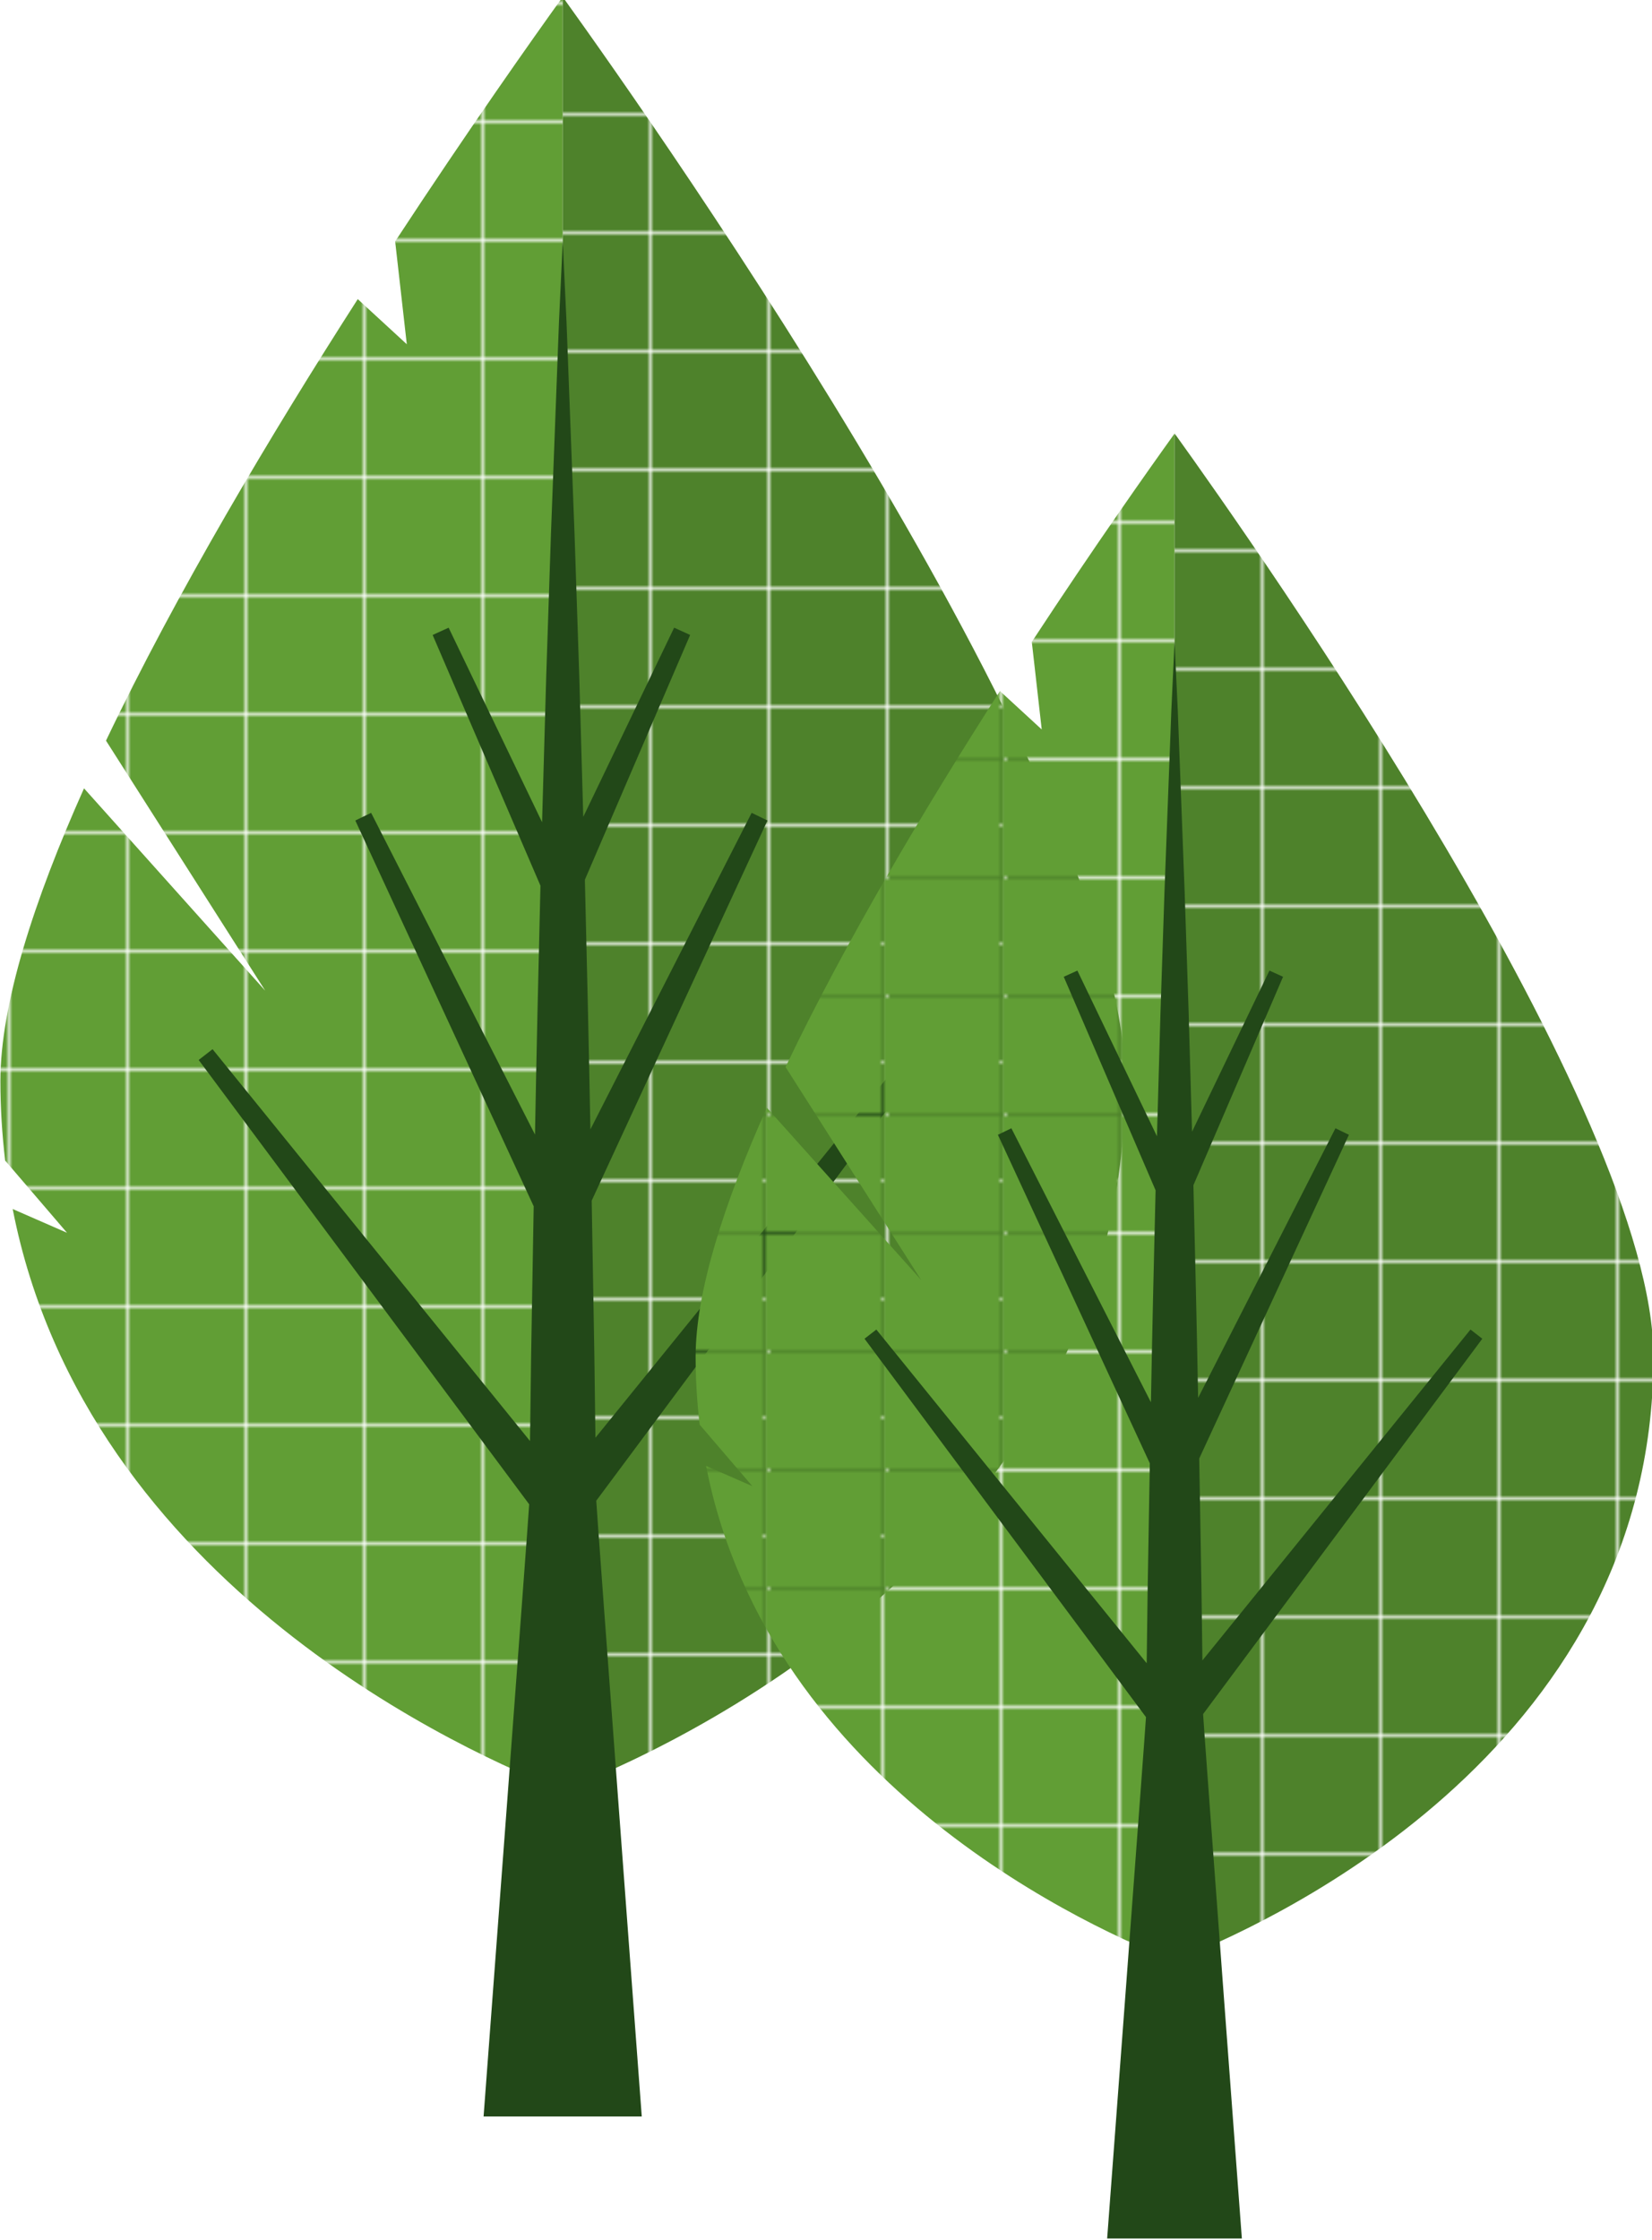 <?xml version="1.0" encoding="UTF-8"?>
<svg width="172.36mm" height="233.6mm" version="1.1" viewBox="0 0 172.36 233.6" xmlns="http://www.w3.org/2000/svg" xmlns:cc="http://creativecommons.org/ns#" xmlns:dc="http://purl.org/dc/elements/1.1/" xmlns:rdf="http://www.w3.org/1999/02/22-rdf-syntax-ns#">
 <defs>
  <pattern id="pattern2875" width="34.287" height="34.287" patternTransform="translate(-1023.6 875.84)" patternUnits="userSpaceOnUse">
   <path d="m34.287 0h-34.287v34.287h34.287v-34.287z" fill="#619e35"/>
  </pattern>
  <pattern id="pattern2883" width="34.287" height="34.287" patternTransform="translate(-1023.6 875.84)" patternUnits="userSpaceOnUse">
   <path d="m34.287 0h-34.287v34.287h34.287v-34.287z" fill="#4e822b"/>
  </pattern>
  <pattern id="pattern2895" width="34.287" height="34.287" patternTransform="translate(-1023.6 875.84)" patternUnits="userSpaceOnUse">
   <path d="m34.287 0h-34.287v34.287h34.287v-34.287z" fill="#619e35"/>
  </pattern>
  <pattern id="pattern2903" width="34.287" height="34.287" patternTransform="translate(-1023.6 875.84)" patternUnits="userSpaceOnUse">
   <path d="m34.287 0h-34.287v34.287h34.287v-34.287z" fill="#4e822b"/>
  </pattern>
 </defs>
 <g transform="translate(-55.988 89.166)">
  <g transform="matrix(.353 0 0 -.353 -9.492 428.62)">
   <g transform="translate(302.29 1395.5)">
    <path d="m0 0 3.441-30.376-14.495 13.331c-25.599-39.909-53.634-86.884-74.409-130.43l47.061-73.864-53.561 59.774c-14.885-33.313-24.713-63.833-24.713-86.456 0-8.11 0.513-15.927 1.408-23.506l18.284-21.33-16.06 7.019c21.836-111.57 136.35-161.63 162.58-171.72v529.79c-8.861-12.315-27.666-38.886-49.536-72.231" fill="url(#pattern2875)"/>
   </g>
   <g transform="translate(351.83 1467.7)">
    <path d="m0 0c29.2-40.592 166.21-235.56 166.21-320.26 0-138.26-137.19-198.37-166.21-209.53z" fill="url(#pattern2883)"/>
   </g>
   <g transform="translate(361.73 1023.5)">
    <path d="m0 0 96.895 130.2-4.102 3.184-93.039-114.78c-0.106 8.184-0.214 16.454-0.324 24.8-0.257 14.931-0.519 30.079-0.78 45.239l51.95 112.29-4.673 2.27-47.659-93.521c-0.466 25.048-1.042 49.861-1.633 73.758l31.112 72.303-4.729 2.152-26.862-55.892c-0.41 14.365-0.804 28.294-1.18 41.558-0.496 14.881-0.961 28.948-1.394 41.925-0.982 25.97-1.803 47.611-2.375 62.759-0.709 15.143-1.114 23.8-1.114 23.8s-0.407-8.657-1.115-23.8c-0.573-15.148-1.394-36.789-2.376-62.759-0.432-12.977-0.9-27.044-1.393-41.925-0.389-13.749-0.803-28.213-1.225-43.131l-27.62 57.465-4.726-2.152 31.867-74.063c-0.588-23.848-1.156-48.573-1.617-73.515l-48.433 95.038-4.673-2.27 52.723-113.96c-0.251-14.606-0.503-29.189-0.752-43.572-0.115-8.676-0.228-17.275-0.336-25.77l-93.828 115.75-4.102-3.184 97.685-131.26c-0.026-1.846-13.477-180.85-13.477-180.85h46.752s-13.42 179.71-13.447 181.9" fill="#224818"/>
   </g>
   <g transform="translate(490.46 1277.2)">
    <path d="m0 0 2.931-25.869-12.343 11.354c-21.8-33.99-45.68-73.987-63.368-111.08l40.077-62.901-45.617 50.898c-12.673-28.369-21.044-54.355-21.044-73.621 0-6.909 0.436-13.562 1.197-20.017l15.572-18.164-13.677 5.975c18.599-95.012 116.12-137.65 138.46-146.24v451.19c-7.546-10.492-23.559-33.121-42.186-61.521" fill="url(#pattern2895)"/>
   </g>
   <g transform="translate(532.65 1338.8)">
    <path d="m0 0c24.868-34.568 141.55-200.61 141.55-272.74 0-117.76-116.83-168.93-141.55-178.45z" fill="url(#pattern2903)"/>
   </g>
   <g transform="translate(541.09 960.47)">
    <path d="m0 0 82.521 110.88-3.493 2.712-79.233-97.743c-0.09 6.964-0.184 14.009-0.277 21.118-0.22 12.717-0.442 25.613-0.665 38.53l44.243 95.622-3.981 1.935-40.586-79.642c-0.397 21.33-0.888 42.461-1.392 62.814l26.495 61.576-4.028 1.828-22.875-47.596c-0.347 12.232-0.686 24.096-1.006 35.396-0.42 12.668-0.819 24.644-1.186 35.7-0.836 22.113-1.536 40.546-2.023 53.442-0.604 12.904-0.95 20.273-0.95 20.273s-0.344-7.369-0.947-20.273c-0.488-12.896-1.188-31.329-2.024-53.442-0.367-11.056-0.765-23.032-1.185-35.7-0.332-11.71-0.684-24.03-1.045-36.74l-23.522 48.94-4.026-1.828 27.14-63.075c-0.502-20.31-0.984-41.372-1.377-62.614l-41.247 80.941-3.977-1.935 44.898-97.047c-0.215-12.436-0.43-24.854-0.641-37.105-0.096-7.389-0.192-14.713-0.285-21.946l-79.906 98.571-3.494-2.712 83.191-111.78c-0.022-1.574-11.476-154.02-11.476-154.02h39.814s-11.43 153.04-11.455 154.92" fill="#224818"/>
   </g>
  </g>
 </g>
</svg>
